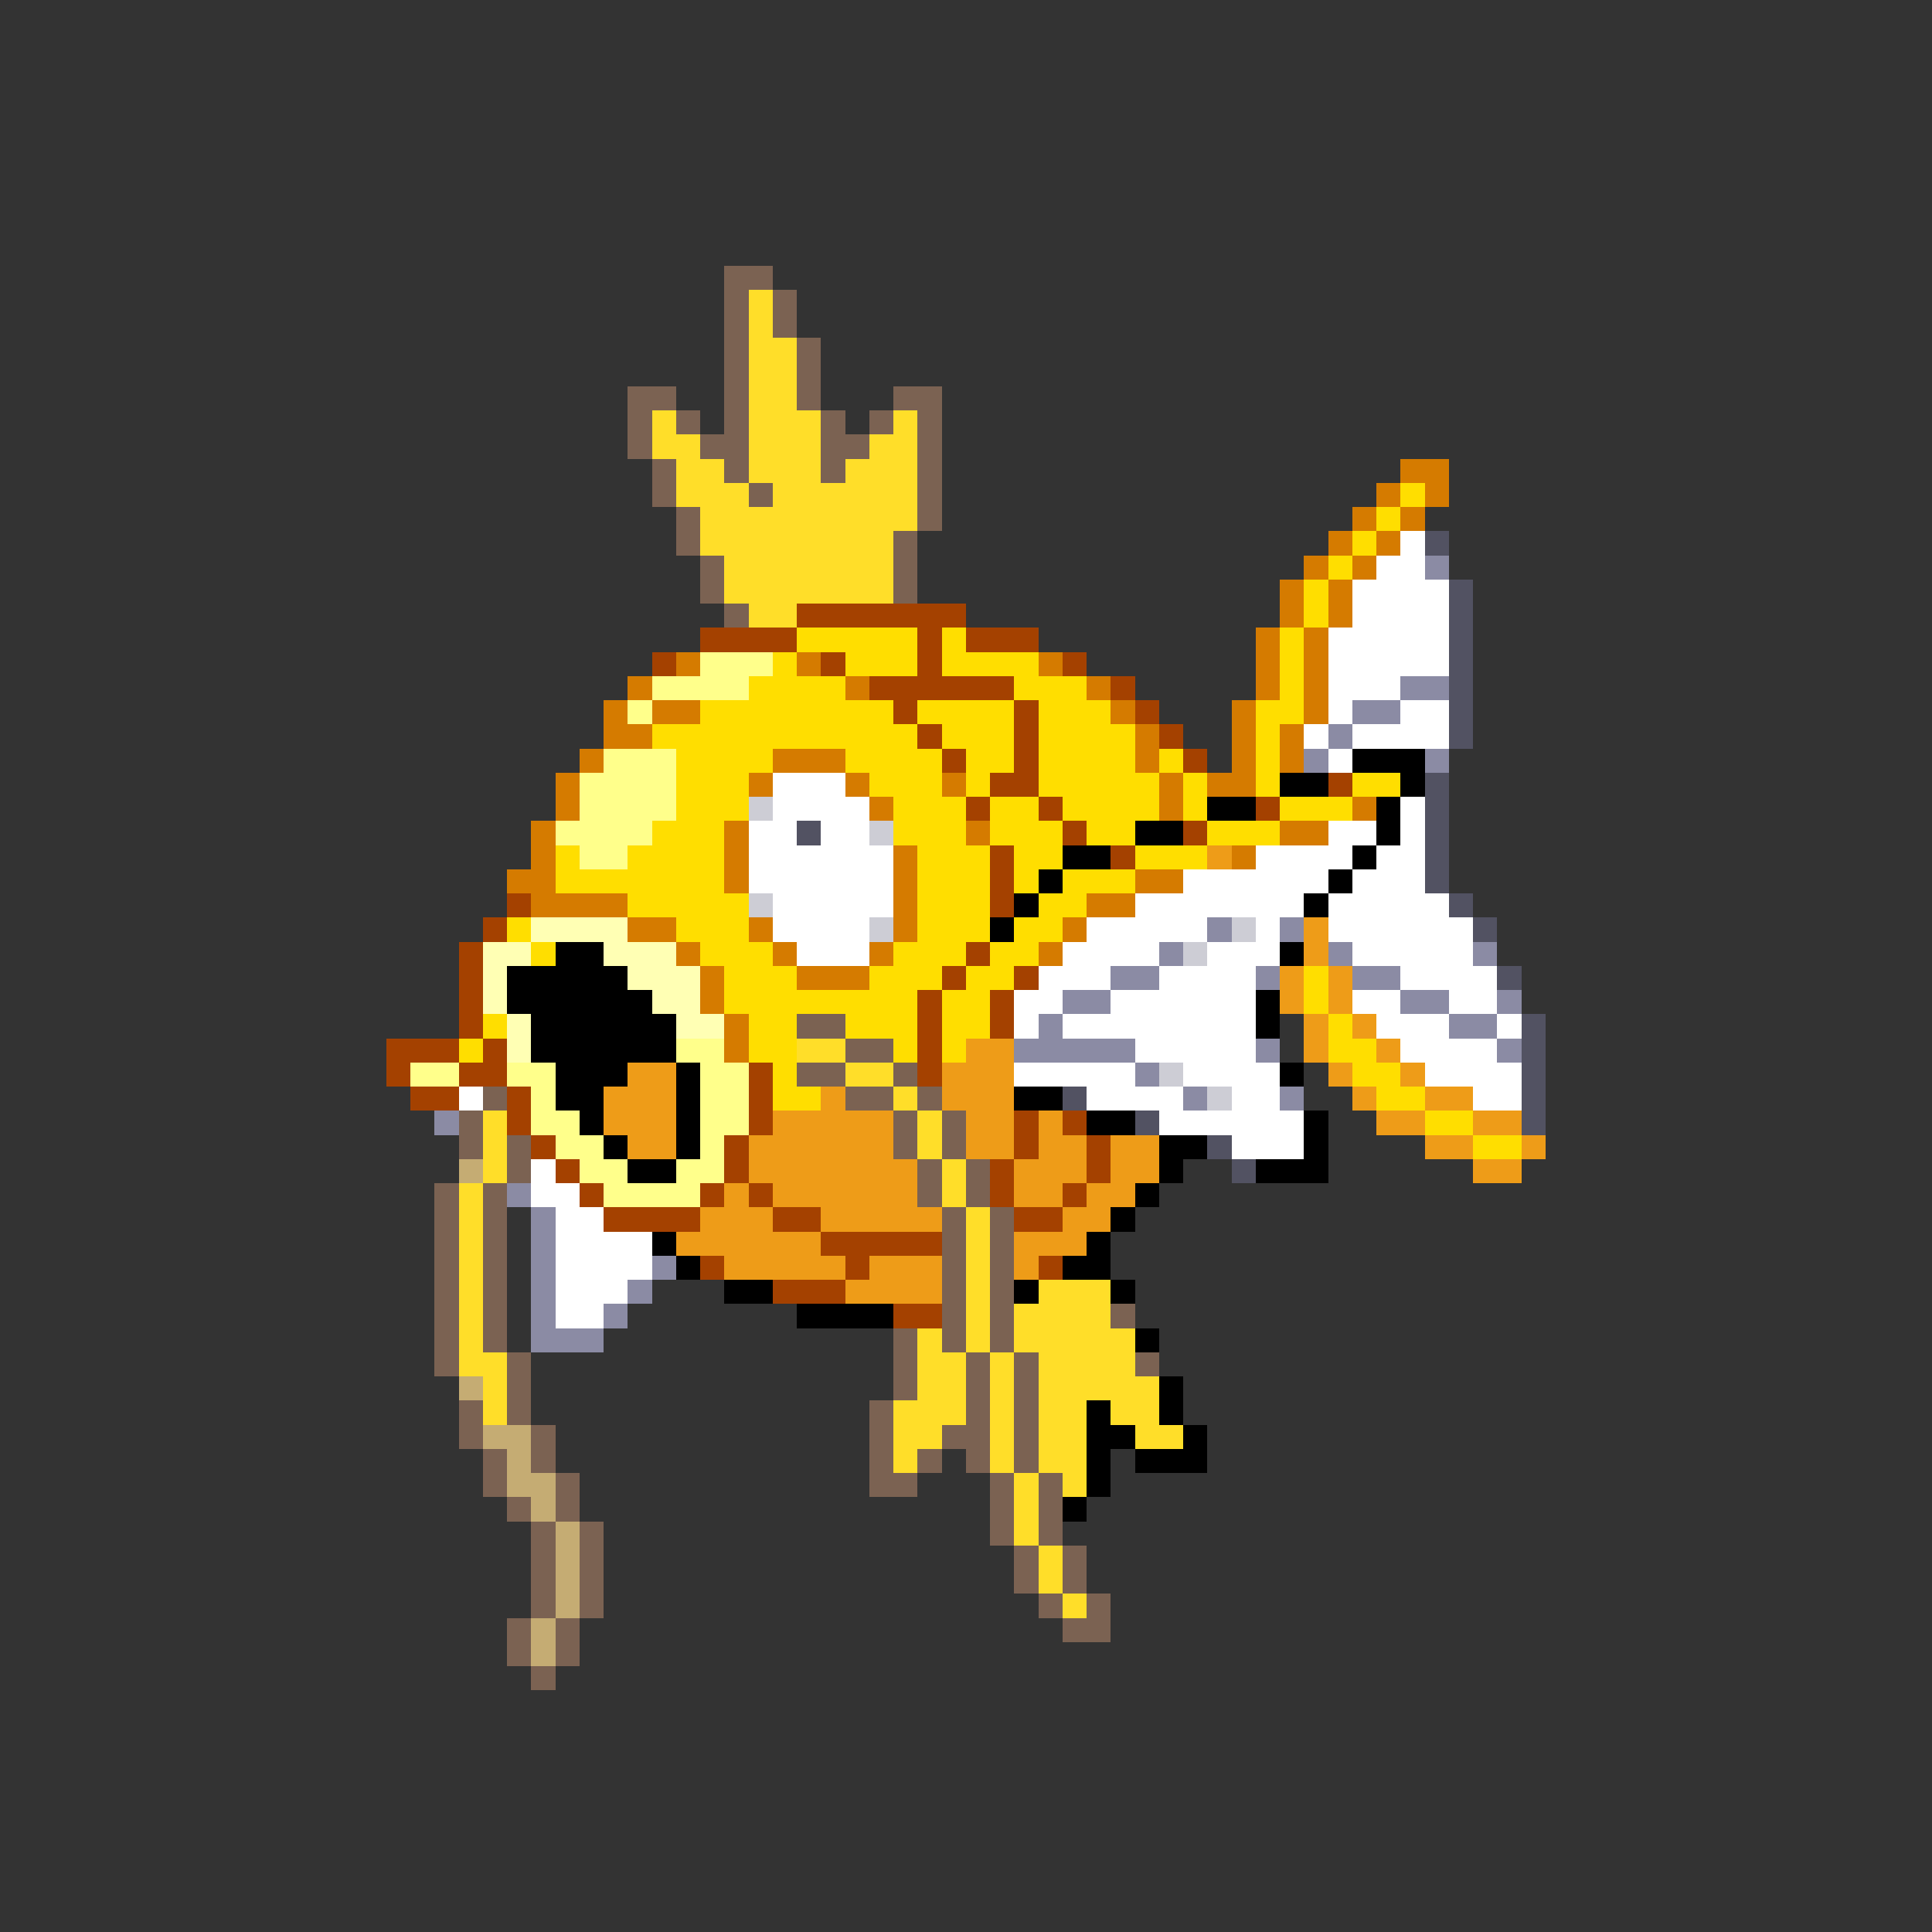 <svg xmlns="http://www.w3.org/2000/svg" viewBox="0 -0.5 80 80" shape-rendering="crispEdges">
<rect x="0" y="-0.5" width="80" height="80" fill="#333333" stroke="none"/>
<path stroke="#7b6252" d="M30 11h2M30 12h1M32 12h1M30 13h1M32 13h1M30 14h1M33 14h1M30 15h1M33 15h1M26 16h2M30 16h1M33 16h1M37 16h2M26 17h1M28 17h1M30 17h1M34 17h1M36 17h1M38 17h1M26 18h1M29 18h2M34 18h2M38 18h1M27 19h1M30 19h1M34 19h1M38 19h1M27 20h1M31 20h1M38 20h1M28 21h1M38 21h1M28 22h1M37 22h1M29 23h1M37 23h1M29 24h1M37 24h1M30 25h1M33 42h2M35 43h2M33 44h2M37 44h1M20 45h1M35 45h2M38 45h1M19 46h1M37 46h1M39 46h1M19 47h1M21 47h1M37 47h1M39 47h1M21 48h1M38 48h1M40 48h1M18 49h1M20 49h1M38 49h1M40 49h1M18 50h1M20 50h1M39 50h1M41 50h1M18 51h1M20 51h1M39 51h1M41 51h1M18 52h1M20 52h1M39 52h1M41 52h1M18 53h1M20 53h1M39 53h1M41 53h1M18 54h1M20 54h1M39 54h1M41 54h1M46 54h1M18 55h1M20 55h1M37 55h1M39 55h1M41 55h1M18 56h1M21 56h1M37 56h1M40 56h1M42 56h1M47 56h1M21 57h1M37 57h1M40 57h1M42 57h1M19 58h1M21 58h1M36 58h1M40 58h1M42 58h1M19 59h1M22 59h1M36 59h1M39 59h2M42 59h1M20 60h1M22 60h1M36 60h1M38 60h1M40 60h1M42 60h1M20 61h1M23 61h1M36 61h2M41 61h1M43 61h1M21 62h1M23 62h1M41 62h1M43 62h1M22 63h1M24 63h1M41 63h1M43 63h1M22 64h1M24 64h1M42 64h1M44 64h1M22 65h1M24 65h1M42 65h1M44 65h1M22 66h1M24 66h1M43 66h1M45 66h1M21 67h1M23 67h1M44 67h2M21 68h1M23 68h1M22 69h1" />
<path stroke="#ffde29" d="M31 12h1M31 13h1M31 14h2M31 15h2M31 16h2M27 17h1M31 17h3M37 17h1M27 18h2M31 18h3M36 18h2M28 19h2M31 19h3M35 19h3M28 20h3M32 20h6M29 21h9M29 22h8M30 23h7M30 24h7M31 25h2M33 43h2M35 44h2M37 45h1M20 46h1M38 46h1M20 47h1M38 47h1M20 48h1M39 48h1M19 49h1M39 49h1M19 50h1M40 50h1M19 51h1M40 51h1M19 52h1M40 52h1M19 53h1M40 53h1M43 53h3M19 54h1M40 54h1M42 54h4M19 55h1M38 55h1M40 55h1M42 55h5M19 56h2M38 56h2M41 56h1M43 56h4M20 57h1M38 57h2M41 57h1M43 57h5M20 58h1M37 58h3M41 58h1M43 58h2M46 58h2M37 59h2M41 59h1M43 59h2M47 59h2M37 60h1M41 60h1M43 60h2M42 61h1M44 61h1M42 62h1M42 63h1M43 64h1M43 65h1M44 66h1" />
<path stroke="#d57b00" d="M58 19h2M57 20h1M59 20h1M56 21h1M58 21h1M55 22h1M57 22h1M54 23h1M56 23h1M53 24h1M55 24h1M53 25h1M55 25h1M52 26h1M54 26h1M28 27h1M33 27h1M43 27h1M52 27h1M54 27h1M26 28h1M35 28h1M45 28h1M52 28h1M54 28h1M25 29h1M27 29h2M46 29h1M51 29h1M54 29h1M25 30h2M47 30h1M51 30h1M53 30h1M24 31h1M32 31h3M47 31h1M51 31h1M53 31h1M23 32h1M31 32h1M35 32h1M39 32h1M48 32h1M50 32h2M23 33h1M36 33h1M48 33h1M56 33h1M22 34h1M30 34h1M40 34h1M53 34h2M22 35h1M30 35h1M37 35h1M51 35h1M21 36h2M30 36h1M37 36h1M47 36h2M22 37h4M37 37h1M45 37h2M26 38h2M31 38h1M37 38h1M44 38h1M28 39h1M32 39h1M36 39h1M43 39h1M29 40h1M33 40h3M29 41h1M30 42h1M30 43h1" />
<path stroke="#ffde00" d="M58 20h1M57 21h1M56 22h1M55 23h1M54 24h1M54 25h1M33 26h5M39 26h1M53 26h1M32 27h1M35 27h3M39 27h4M53 27h1M31 28h4M42 28h3M53 28h1M29 29h8M38 29h4M43 29h3M52 29h2M27 30h11M39 30h3M43 30h4M52 30h1M28 31h4M35 31h4M40 31h2M43 31h4M48 31h1M52 31h1M28 32h3M36 32h3M40 32h1M43 32h5M49 32h1M52 32h1M56 32h2M28 33h3M37 33h3M41 33h2M44 33h4M49 33h1M53 33h3M27 34h3M37 34h3M41 34h3M45 34h2M50 34h3M23 35h1M26 35h4M38 35h3M42 35h2M47 35h3M23 36h7M38 36h3M42 36h1M44 36h3M26 37h5M38 37h3M43 37h2M21 38h1M28 38h3M38 38h3M42 38h2M22 39h1M29 39h3M37 39h3M41 39h2M30 40h3M36 40h3M40 40h2M54 40h1M30 41h8M39 41h2M54 41h1M20 42h1M31 42h2M35 42h3M39 42h2M55 42h1M19 43h1M31 43h2M37 43h1M39 43h1M55 43h2M32 44h1M56 44h2M32 45h2M57 45h2M59 46h2M61 47h2" />
<path stroke="#ffffff" d="M58 22h1M57 23h2M56 24h4M56 25h4M55 26h5M55 27h5M55 28h3M55 29h1M58 29h2M54 30h1M56 30h4M55 31h1M32 32h3M32 33h4M58 33h1M31 34h2M34 34h2M55 34h2M58 34h1M31 35h6M52 35h4M57 35h2M31 36h6M49 36h6M56 36h3M32 37h5M47 37h7M55 37h5M32 38h4M45 38h5M52 38h1M55 38h6M33 39h3M44 39h4M50 39h3M56 39h5M43 40h3M48 40h4M58 40h4M42 41h2M46 41h6M56 41h2M60 41h2M42 42h1M44 42h8M57 42h3M62 42h1M47 43h5M58 43h4M42 44h5M49 44h4M59 44h4M19 45h1M45 45h4M51 45h2M61 45h2M48 46h6M51 47h3M22 48h1M22 49h2M23 50h2M23 51h4M23 52h4M23 53h3M23 54h2" />
<path stroke="#525262" d="M59 22h1M60 24h1M60 25h1M60 26h1M60 27h1M60 28h1M60 29h1M60 30h1M59 32h1M59 33h1M33 34h1M59 34h1M59 35h1M59 36h1M60 37h1M61 38h1M62 40h1M63 42h1M63 43h1M63 44h1M44 45h1M63 45h1M47 46h1M63 46h1M50 47h1M51 48h1" />
<path stroke="#8b8ba4" d="M59 23h1M58 28h2M56 29h2M55 30h1M54 31h1M59 31h1M50 38h1M53 38h1M48 39h1M55 39h1M61 39h1M46 40h2M52 40h1M56 40h2M44 41h2M58 41h2M62 41h1M43 42h1M60 42h2M42 43h5M52 43h1M62 43h1M47 44h1M49 45h1M53 45h1M18 46h1M21 49h1M22 50h1M22 51h1M22 52h1M27 52h1M22 53h1M26 53h1M22 54h1M25 54h1M22 55h3" />
<path stroke="#a44100" d="M33 25h7M29 26h4M38 26h1M40 26h3M27 27h1M34 27h1M38 27h1M44 27h1M36 28h6M46 28h1M37 29h1M42 29h1M47 29h1M38 30h1M42 30h1M48 30h1M39 31h1M42 31h1M49 31h1M41 32h2M55 32h1M40 33h1M43 33h1M52 33h1M44 34h1M49 34h1M41 35h1M46 35h1M41 36h1M21 37h1M41 37h1M20 38h1M19 39h1M40 39h1M19 40h1M39 40h1M42 40h1M19 41h1M38 41h1M41 41h1M19 42h1M38 42h1M41 42h1M16 43h3M20 43h1M38 43h1M16 44h1M19 44h2M31 44h1M38 44h1M17 45h2M21 45h1M31 45h1M21 46h1M31 46h1M42 46h1M44 46h1M22 47h1M30 47h1M42 47h1M45 47h1M23 48h1M30 48h1M41 48h1M45 48h1M24 49h1M29 49h1M31 49h1M41 49h1M44 49h1M25 50h4M32 50h2M42 50h2M34 51h5M29 52h1M35 52h1M43 52h1M32 53h3M37 54h2" />
<path stroke="#ffff8b" d="M29 27h3M27 28h4M26 29h1M25 31h3M24 32h4M24 33h4M23 34h4M24 35h2M28 43h2M17 44h2M21 44h2M29 44h2M22 45h1M29 45h2M22 46h2M29 46h2M23 47h2M29 47h1M24 48h2M28 48h2M25 49h4" />
<path stroke="#000000" d="M56 31h3M53 32h2M58 32h1M50 33h2M57 33h1M47 34h2M57 34h1M44 35h2M56 35h1M43 36h1M55 36h1M42 37h1M54 37h1M41 38h1M23 39h2M53 39h1M21 40h5M21 41h6M52 41h1M22 42h6M52 42h1M22 43h6M23 44h3M28 44h1M53 44h1M23 45h2M28 45h1M42 45h2M24 46h1M28 46h1M45 46h2M54 46h1M25 47h1M28 47h1M48 47h2M54 47h1M26 48h2M48 48h1M52 48h3M47 49h1M46 50h1M27 51h1M45 51h1M28 52h1M44 52h2M30 53h2M42 53h1M46 53h1M33 54h4M47 55h1M48 57h1M45 58h1M48 58h1M45 59h2M49 59h1M45 60h1M47 60h3M45 61h1M44 62h1" />
<path stroke="#cdcdd5" d="M31 33h1M36 34h1M31 37h1M36 38h1M51 38h1M49 39h1M48 44h1M50 45h1" />
<path stroke="#ee9c18" d="M50 35h1M54 38h1M54 39h1M53 40h1M55 40h1M53 41h1M55 41h1M54 42h1M56 42h1M40 43h2M54 43h1M57 43h1M26 44h2M39 44h3M55 44h1M58 44h1M25 45h3M34 45h1M39 45h3M56 45h1M59 45h2M25 46h3M32 46h5M40 46h2M43 46h1M57 46h2M61 46h2M26 47h2M31 47h6M40 47h2M43 47h2M46 47h2M59 47h2M63 47h1M31 48h7M42 48h3M46 48h2M61 48h2M30 49h1M32 49h6M42 49h2M45 49h2M29 50h3M34 50h5M44 50h2M28 51h6M42 51h3M30 52h5M36 52h3M42 52h1M35 53h4" />
<path stroke="#ffffb4" d="M22 38h4M20 39h2M25 39h3M20 40h1M26 40h3M20 41h1M27 41h2M21 42h1M28 42h2M21 43h1" />
<path stroke="#c5ac73" d="M19 48h1M19 57h1M20 59h2M21 60h1M21 61h2M22 62h1M23 63h1M23 64h1M23 65h1M23 66h1M22 67h1M22 68h1" />
</svg>